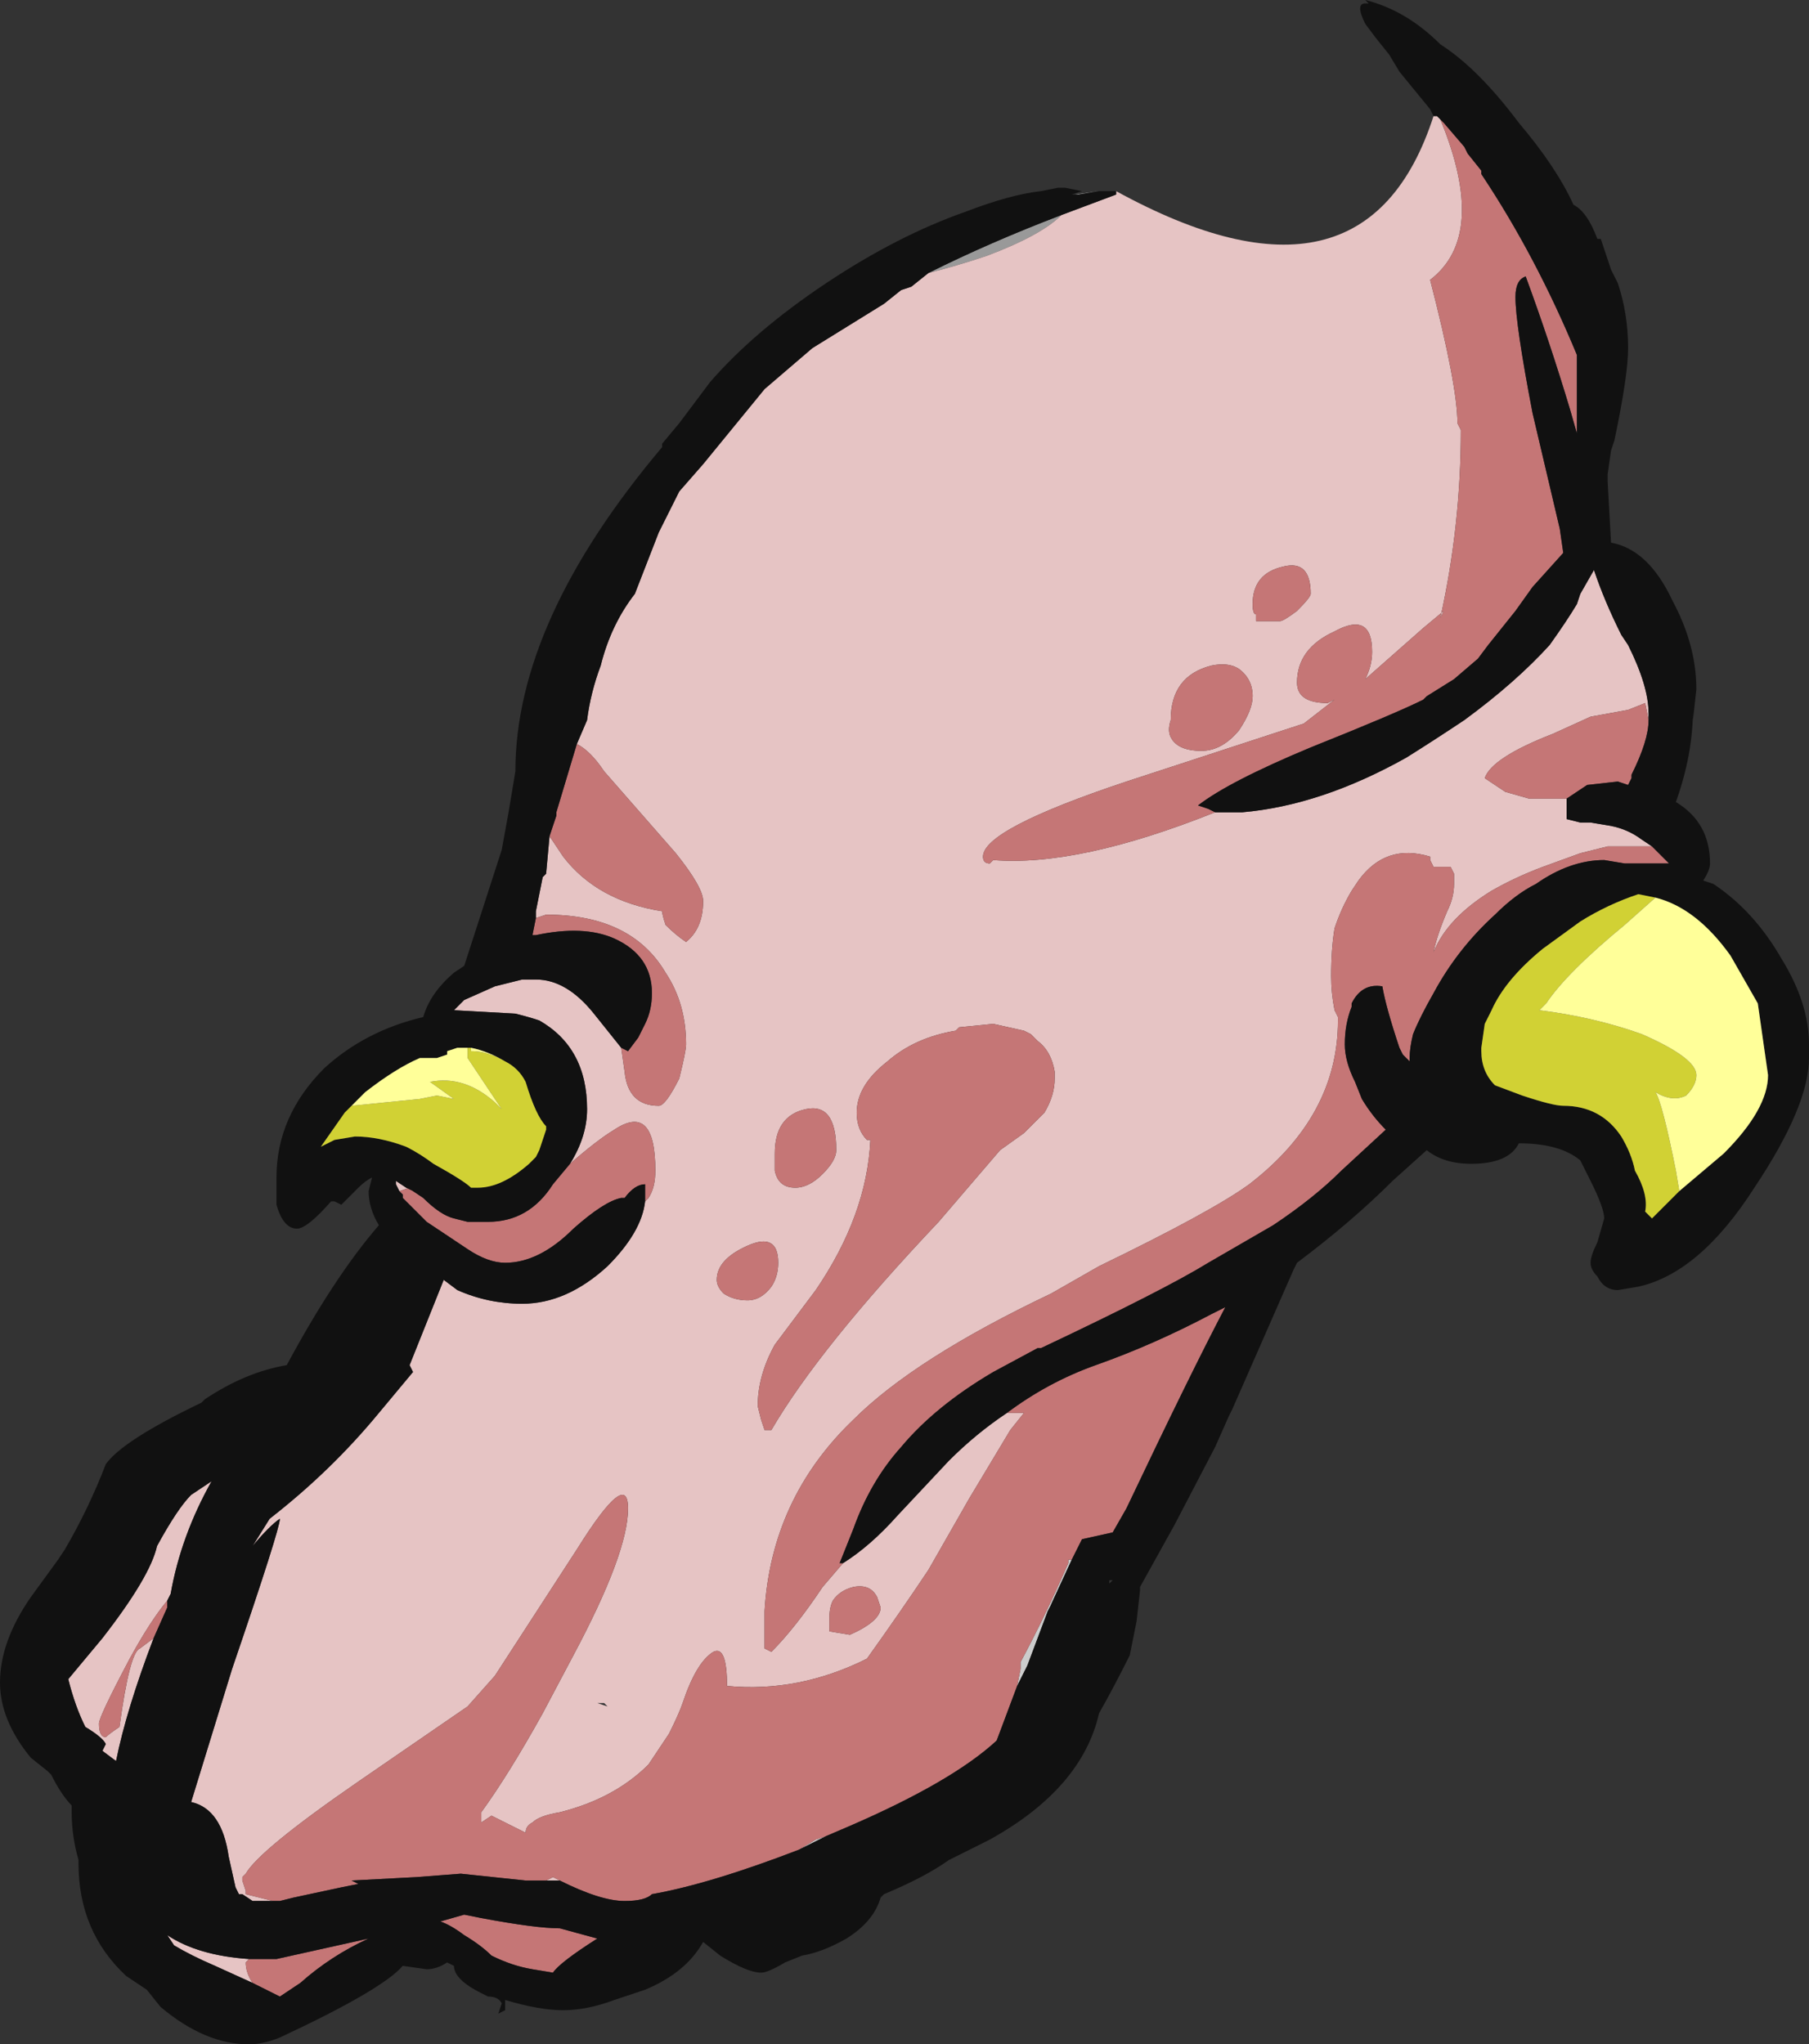 <?xml version="1.0" encoding="UTF-8" standalone="no"?>
<svg xmlns:ffdec="https://www.free-decompiler.com/flash" xmlns:xlink="http://www.w3.org/1999/xlink" ffdec:objectType="frame" height="209.65px" width="185.5px" xmlns="http://www.w3.org/2000/svg">
  <rect width="100%" height="100%" fill="#333333" stroke="none"/>
  <g transform="matrix(1.0, 0.0, 0.0, 1.0, 90.3, 109.2)">
    <use ffdec:characterId="255" height="29.95" transform="matrix(7.0, 0.0, 0.0, 7.0, -90.3, -109.2)" width="26.5" xlink:href="#shape0"/>
  </g>
  <defs>
    <g id="shape0" transform="matrix(1.0, 0.0, 0.0, 1.0, 12.9, 15.6)">
      <path d="M2.85 -12.75 L3.2 -12.8 2.9 -12.75 2.85 -12.75 M2.8 7.25 L2.5 7.9 2.5 7.95 2.45 8.0 2.15 8.8 2.0 9.1 2.05 8.85 2.05 8.75 Q2.4 8.1 2.75 7.3 L2.75 7.25 2.8 7.25 M-0.8 11.3 L-1.2 11.5 -0.95 11.35 -0.8 11.3" fill="#cccccc" fill-rule="evenodd" stroke="none"/>
      <path d="M0.7 -11.6 Q1.6 -12.05 2.65 -12.45 2.35 -12.15 1.55 -11.85 1.1 -11.7 0.7 -11.6" fill="#999999" fill-rule="evenodd" stroke="none"/>
      <path d="M3.45 -12.8 Q7.1 -10.8 8.1 -13.9 L8.15 -13.9 8.2 -13.85 Q8.9 -12.15 8.05 -11.5 8.45 -9.95 8.45 -9.4 L8.5 -9.3 Q8.5 -7.9 8.2 -6.55 L8.25 -6.65 7.95 -6.4 7.1 -5.65 Q7.2 -5.85 7.2 -6.05 7.2 -6.65 6.65 -6.35 6.1 -6.1 6.1 -5.6 6.1 -5.3 6.55 -5.3 L6.65 -5.35 6.2 -5.0 3.6 -4.15 Q1.5 -3.45 1.5 -3.05 1.5 -2.95 1.6 -2.95 L1.65 -3.0 Q2.9 -2.9 4.9 -3.7 L5.3 -3.7 Q6.45 -3.8 7.7 -4.5 8.1 -4.75 8.55 -5.05 9.3 -5.6 9.8 -6.15 10.05 -6.5 10.2 -6.75 L10.25 -6.9 10.45 -7.25 Q10.6 -6.8 10.85 -6.3 L10.95 -6.15 Q11.25 -5.55 11.25 -5.15 L11.25 -5.05 11.2 -5.3 10.95 -5.2 10.4 -5.1 9.85 -4.85 Q8.95 -4.5 8.85 -4.2 L9.15 -4.0 9.5 -3.9 10.05 -3.9 Q10.05 -3.85 10.05 -3.8 L10.05 -3.6 10.25 -3.55 10.4 -3.55 10.7 -3.5 Q10.95 -3.45 11.15 -3.3 L11.3 -3.2 10.65 -3.2 10.25 -3.1 9.7 -2.9 Q9.3 -2.75 8.95 -2.55 8.3 -2.15 8.1 -1.65 8.15 -1.9 8.3 -2.25 8.4 -2.45 8.4 -2.65 L8.4 -2.8 8.35 -2.9 8.1 -2.9 8.05 -3.0 8.05 -3.05 Q7.4 -3.25 7.0 -2.7 L6.9 -2.55 Q6.75 -2.3 6.65 -2.0 6.6 -1.7 6.6 -1.3 6.6 -1.05 6.65 -0.8 L6.7 -0.7 6.7 -0.65 Q6.7 0.75 5.4 1.75 4.85 2.15 3.2 2.95 L2.5 3.35 Q0.5 4.3 -0.4 5.2 -1.6 6.35 -1.7 8.0 L-1.7 8.55 -1.6 8.6 Q-1.25 8.25 -0.85 7.65 L-0.55 7.3 Q-0.15 7.05 0.25 6.6 L1.0 5.8 Q1.4 5.4 1.85 5.1 L2.1 5.1 1.9 5.35 1.3 6.35 0.7 7.4 Q0.3 8.0 -0.2 8.7 -1.2 9.2 -2.25 9.1 -2.25 8.5 -2.45 8.6 -2.7 8.75 -2.9 9.35 -2.95 9.5 -3.1 9.8 -3.3 10.1 -3.4 10.25 -3.9 10.75 -4.7 10.95 -5.0 11.0 -5.1 11.1 -5.2 11.15 -5.2 11.25 L-5.7 11.0 -5.85 11.1 -5.85 10.95 Q-5.45 10.4 -4.95 9.5 L-4.5 8.65 Q-3.7 7.15 -3.7 6.5 -3.7 5.9 -4.45 7.1 L-5.65 8.95 -6.05 9.4 -7.65 10.5 Q-9.1 11.5 -9.3 11.85 L-9.35 11.9 -9.35 11.95 -9.3 12.1 -9.3 12.15 -8.9 12.25 -9.2 12.25 -9.35 12.15 -9.4 12.15 -9.45 12.05 -9.55 11.6 Q-9.65 10.9 -10.1 10.8 L-9.5 8.85 Q-8.8 6.8 -8.8 6.65 -8.95 6.75 -9.2 7.05 L-8.95 6.65 Q-8.05 5.95 -7.35 5.1 -7.1 4.8 -6.85 4.5 L-6.9 4.4 -6.4 3.15 -6.2 3.3 Q-5.75 3.5 -5.25 3.5 -4.6 3.5 -4.0 2.95 -3.5 2.45 -3.45 2.0 L-3.4 1.95 Q-3.3 1.8 -3.3 1.55 -3.3 0.55 -3.9 0.95 -4.15 1.1 -4.55 1.45 -4.3 1.05 -4.3 0.65 -4.3 -0.25 -5.0 -0.65 -5.15 -0.7 -5.35 -0.75 L-6.25 -0.8 -6.1 -0.95 -5.65 -1.15 -5.25 -1.25 -5.05 -1.25 Q-4.6 -1.25 -4.2 -0.75 L-3.8 -0.25 -3.75 0.1 Q-3.7 0.6 -3.25 0.6 -3.15 0.6 -2.95 0.2 -2.85 -0.2 -2.85 -0.3 -2.85 -0.9 -3.15 -1.35 -3.65 -2.2 -4.9 -2.2 L-5.05 -2.15 -5.05 -2.25 -4.95 -2.75 -4.9 -2.8 -4.85 -3.35 -4.65 -3.05 Q-4.15 -2.4 -3.2 -2.25 -3.2 -2.2 -3.15 -2.05 -3.0 -1.9 -2.85 -1.8 -2.6 -2.0 -2.6 -2.4 -2.6 -2.6 -3.0 -3.1 L-4.05 -4.3 Q-4.25 -4.6 -4.45 -4.7 L-4.3 -5.05 Q-4.25 -5.45 -4.1 -5.85 -3.95 -6.45 -3.6 -6.9 L-3.25 -7.8 -2.95 -8.4 -2.6 -8.8 -1.7 -9.9 -1.0 -10.5 0.05 -11.15 0.3 -11.35 0.45 -11.4 0.7 -11.6 Q1.1 -11.7 1.55 -11.85 2.35 -12.15 2.65 -12.45 L3.45 -12.75 3.45 -12.8 M-4.7 11.95 L-4.9 11.95 -4.8 11.9 -4.7 11.95 M-7.05 1.85 L-7.1 1.75 -7.1 1.7 -6.95 1.8 -6.85 1.85 -6.9 1.8 -7.05 1.85 M1.15 -0.55 L1.1 -0.5 Q0.5 -0.4 0.1 -0.05 -0.35 0.3 -0.35 0.7 -0.35 0.95 -0.2 1.1 L-0.15 1.1 Q-0.2 2.2 -0.95 3.3 L-1.55 4.1 Q-1.8 4.55 -1.8 5.0 L-1.75 5.2 -1.7 5.35 -1.6 5.35 Q-0.9 4.15 0.85 2.3 L1.75 1.25 2.1 1.0 2.4 0.7 Q2.55 0.45 2.55 0.2 L2.55 0.1 Q2.5 -0.2 2.3 -0.35 L2.2 -0.45 2.1 -0.5 1.65 -0.6 1.15 -0.55 M5.25 -5.8 Q5.1 -5.9 4.85 -5.85 4.25 -5.7 4.25 -5.05 4.2 -4.9 4.25 -4.8 4.35 -4.6 4.7 -4.6 5.0 -4.6 5.25 -4.9 5.45 -5.2 5.45 -5.4 5.45 -5.65 5.25 -5.8 M5.5 -6.6 L5.5 -6.5 5.85 -6.5 Q5.9 -6.5 6.1 -6.65 6.3 -6.85 6.3 -6.9 6.3 -7.4 5.9 -7.3 5.45 -7.2 5.45 -6.75 5.45 -6.6 5.5 -6.6 M-2.3 3.35 Q-2.15 3.45 -1.95 3.45 -1.75 3.45 -1.6 3.25 -1.5 3.1 -1.5 2.9 -1.5 2.45 -1.95 2.65 -2.4 2.85 -2.4 3.15 -2.4 3.25 -2.3 3.35 M-0.65 1.25 Q-0.65 0.55 -1.1 0.65 -1.55 0.75 -1.55 1.3 L-1.55 1.55 Q-1.5 1.8 -1.25 1.8 -1.05 1.8 -0.85 1.6 -0.65 1.4 -0.65 1.25 M-10.65 8.4 Q-11.05 9.45 -11.2 10.2 L-11.4 10.05 -11.35 9.95 Q-11.4 9.85 -11.65 9.7 -11.8 9.4 -11.9 9.0 L-11.4 8.4 Q-10.7 7.5 -10.6 7.05 -10.3 6.5 -10.1 6.3 L-9.8 6.1 Q-10.25 6.9 -10.4 7.75 L-10.45 7.85 Q-10.7 8.15 -11.0 8.7 -11.45 9.55 -11.45 9.65 -11.45 9.85 -11.35 9.85 -11.3 9.8 -11.15 9.7 -11.0 8.6 -10.85 8.55 L-10.65 8.4 M-9.2 13.45 L-9.75 13.2 Q-10.1 13.05 -10.35 12.9 L-10.45 12.75 Q-10.0 13.05 -9.25 13.1 L-9.3 13.15 Q-9.3 13.3 -9.2 13.45 M-0.4 7.65 Q-0.6 7.7 -0.7 7.85 -0.75 7.95 -0.75 8.1 L-0.75 8.3 -0.45 8.35 Q0.0 8.15 0.0 7.95 L-0.05 7.8 Q-0.15 7.6 -0.4 7.65 M-4.0 9.4 L-4.05 9.35 -4.15 9.35 -4.0 9.4" fill="#e6c4c4" fill-rule="evenodd" stroke="none"/>
      <path d="M8.2 -13.85 L8.25 -13.8 8.55 -13.45 8.6 -13.35 8.8 -13.1 8.8 -13.05 Q9.6 -11.85 10.2 -10.4 L10.2 -9.25 10.1 -9.6 Q9.8 -10.6 9.45 -11.55 9.3 -11.5 9.3 -11.25 9.3 -10.85 9.55 -9.55 L9.95 -7.85 10.0 -7.5 9.55 -7.0 9.3 -6.65 8.9 -6.15 8.75 -5.95 8.4 -5.65 8.0 -5.4 7.95 -5.35 Q7.55 -5.15 6.3 -4.65 5.1 -4.15 4.65 -3.8 L4.8 -3.75 4.9 -3.7 Q2.9 -2.9 1.65 -3.0 L1.6 -2.95 Q1.5 -2.95 1.5 -3.05 1.5 -3.45 3.6 -4.15 L6.2 -5.0 6.65 -5.35 6.55 -5.3 Q6.1 -5.3 6.1 -5.6 6.1 -6.1 6.65 -6.35 7.2 -6.65 7.2 -6.05 7.2 -5.85 7.1 -5.65 L7.95 -6.4 8.25 -6.65 8.2 -6.55 Q8.5 -7.9 8.5 -9.3 L8.45 -9.4 Q8.45 -9.95 8.05 -11.5 8.9 -12.15 8.2 -13.85 M11.25 -5.05 Q11.25 -4.75 11.0 -4.25 L11.0 -4.2 10.95 -4.1 10.8 -4.15 10.35 -4.1 10.05 -3.9 9.5 -3.9 9.15 -4.0 8.85 -4.2 Q8.95 -4.5 9.85 -4.85 L10.4 -5.1 10.95 -5.2 11.2 -5.3 11.25 -5.05 M11.3 -3.2 L11.55 -2.95 10.9 -2.95 10.6 -3.0 Q10.1 -3.0 9.6 -2.65 9.3 -2.5 9.0 -2.2 8.45 -1.7 8.1 -1.05 7.9 -0.7 7.8 -0.45 7.75 -0.25 7.75 -0.1 L7.75 -0.05 7.65 -0.15 7.6 -0.25 Q7.4 -0.85 7.35 -1.15 7.05 -1.2 6.9 -0.9 L6.9 -0.85 Q6.8 -0.6 6.8 -0.3 6.8 -0.05 6.95 0.25 L7.05 0.5 Q7.2 0.75 7.4 0.95 L6.75 1.55 Q6.35 1.95 5.75 2.35 L4.8 2.9 Q4.15 3.3 2.35 4.15 L2.3 4.15 1.65 4.5 Q0.8 5.0 0.3 5.6 -0.15 6.1 -0.4 6.8 L-0.6 7.3 -0.55 7.3 -0.85 7.65 Q-1.25 8.25 -1.6 8.6 L-1.7 8.55 -1.7 8.0 Q-1.6 6.35 -0.4 5.2 0.5 4.3 2.5 3.35 L3.2 2.95 Q4.85 2.15 5.4 1.75 6.7 0.75 6.7 -0.65 L6.7 -0.7 6.65 -0.8 Q6.6 -1.05 6.6 -1.3 6.6 -1.7 6.65 -2.0 6.75 -2.3 6.9 -2.55 L7.0 -2.7 Q7.4 -3.25 8.05 -3.05 L8.05 -3.0 8.1 -2.9 8.35 -2.9 8.4 -2.8 8.4 -2.65 Q8.4 -2.45 8.3 -2.25 8.15 -1.9 8.1 -1.65 8.3 -2.15 8.95 -2.55 9.3 -2.75 9.7 -2.9 L10.25 -3.1 10.65 -3.2 11.3 -3.2 M1.85 5.1 Q2.45 4.65 3.15 4.4 4.0 4.1 4.85 3.65 L5.05 3.55 Q4.55 4.5 3.6 6.5 L3.4 6.85 2.95 6.95 2.8 7.25 2.75 7.25 2.75 7.3 Q2.4 8.1 2.05 8.75 L2.05 8.85 2.0 9.1 1.7 9.9 Q1.05 10.5 -0.45 11.15 L-0.8 11.3 -0.95 11.35 -1.2 11.5 Q-2.5 12.0 -3.35 12.15 -3.45 12.25 -3.75 12.25 -4.1 12.25 -4.7 11.95 L-4.8 11.9 -4.9 11.95 -5.2 11.95 -6.15 11.85 -6.8 11.9 -7.75 11.95 -7.65 12.0 -7.9 12.05 -8.6 12.2 -8.8 12.25 -8.9 12.25 -9.3 12.15 -9.3 12.1 -9.35 11.95 -9.35 11.9 -9.3 11.85 Q-9.1 11.5 -7.65 10.5 L-6.05 9.4 -5.65 8.95 -4.45 7.1 Q-3.7 5.9 -3.7 6.5 -3.7 7.15 -4.5 8.65 L-4.95 9.5 Q-5.45 10.4 -5.85 10.95 L-5.85 11.1 -5.7 11.0 -5.2 11.25 Q-5.2 11.15 -5.1 11.1 -5.0 11.0 -4.7 10.95 -3.9 10.75 -3.4 10.25 -3.3 10.1 -3.1 9.8 -2.95 9.5 -2.9 9.35 -2.7 8.75 -2.45 8.6 -2.25 8.5 -2.25 9.1 -1.2 9.2 -0.2 8.7 0.3 8.0 0.7 7.4 L1.3 6.35 1.9 5.35 2.1 5.1 1.85 5.1 M-3.45 2.0 L-3.45 1.75 Q-3.6 1.75 -3.75 1.95 L-3.8 1.95 Q-4.05 2.0 -4.5 2.4 -5.0 2.9 -5.5 2.9 -5.75 2.9 -6.05 2.7 L-6.65 2.3 -7.0 1.95 -7.0 1.9 -7.05 1.85 -6.9 1.8 -6.85 1.85 -6.7 1.95 Q-6.45 2.2 -6.25 2.25 L-6.05 2.3 -5.75 2.3 Q-5.15 2.3 -4.8 1.75 L-4.55 1.45 Q-4.15 1.1 -3.9 0.95 -3.3 0.55 -3.3 1.55 -3.3 1.8 -3.4 1.95 L-3.45 2.0 M-3.8 -0.25 L-3.7 -0.2 -3.55 -0.4 -3.45 -0.6 Q-3.35 -0.8 -3.35 -1.05 -3.35 -1.6 -3.9 -1.85 -4.35 -2.05 -5.05 -1.9 L-5.1 -1.9 -5.05 -2.15 -4.9 -2.2 Q-3.65 -2.2 -3.15 -1.35 -2.85 -0.9 -2.85 -0.3 -2.85 -0.2 -2.95 0.2 -3.15 0.6 -3.25 0.6 -3.7 0.6 -3.75 0.1 L-3.8 -0.25 M-4.85 -3.35 L-4.75 -3.65 -4.75 -3.7 -4.45 -4.7 Q-4.25 -4.6 -4.05 -4.3 L-3.0 -3.1 Q-2.6 -2.6 -2.6 -2.4 -2.6 -2.0 -2.85 -1.8 -3.0 -1.9 -3.15 -2.05 -3.2 -2.2 -3.2 -2.25 -4.15 -2.4 -4.65 -3.05 L-4.85 -3.35 M5.5 -6.6 Q5.45 -6.6 5.45 -6.75 5.45 -7.2 5.9 -7.3 6.3 -7.4 6.3 -6.9 6.3 -6.85 6.1 -6.65 5.9 -6.5 5.85 -6.5 L5.5 -6.5 5.5 -6.6 M5.25 -5.8 Q5.45 -5.65 5.45 -5.4 5.45 -5.2 5.25 -4.9 5.0 -4.6 4.7 -4.6 4.35 -4.6 4.25 -4.8 4.2 -4.9 4.25 -5.05 4.25 -5.7 4.85 -5.85 5.1 -5.9 5.25 -5.8 M1.15 -0.55 L1.65 -0.6 2.1 -0.5 2.2 -0.45 2.3 -0.35 Q2.5 -0.2 2.55 0.1 L2.55 0.2 Q2.55 0.45 2.4 0.7 L2.1 1.0 1.75 1.25 0.85 2.3 Q-0.9 4.15 -1.6 5.35 L-1.7 5.35 -1.75 5.2 -1.8 5.0 Q-1.8 4.55 -1.55 4.1 L-0.95 3.3 Q-0.2 2.2 -0.15 1.1 L-0.2 1.1 Q-0.35 0.95 -0.35 0.7 -0.35 0.3 0.1 -0.05 0.5 -0.4 1.1 -0.5 L1.15 -0.55 M-0.65 1.25 Q-0.65 1.4 -0.85 1.6 -1.05 1.8 -1.25 1.8 -1.5 1.8 -1.55 1.55 L-1.55 1.3 Q-1.55 0.75 -1.1 0.65 -0.65 0.55 -0.65 1.25 M-2.3 3.35 Q-2.4 3.25 -2.4 3.15 -2.4 2.85 -1.95 2.65 -1.5 2.45 -1.5 2.9 -1.5 3.1 -1.6 3.25 -1.75 3.45 -1.95 3.45 -2.15 3.45 -2.3 3.35 M-10.65 8.4 L-10.85 8.55 Q-11.0 8.6 -11.15 9.7 -11.3 9.8 -11.35 9.85 -11.45 9.85 -11.45 9.65 -11.45 9.55 -11.0 8.7 -10.7 8.15 -10.45 7.85 L-10.45 7.95 -10.65 8.4 M-9.2 13.45 Q-9.3 13.3 -9.3 13.15 L-9.25 13.1 -8.85 13.1 -7.5 12.8 Q-8.05 13.05 -8.5 13.45 L-8.8 13.65 -9.2 13.45 M-6.45 12.55 L-6.1 12.45 -5.85 12.5 Q-5.05 12.65 -4.7 12.65 L-4.15 12.8 Q-4.7 13.15 -4.8 13.3 L-5.1 13.25 Q-5.4 13.2 -5.7 13.05 -5.85 12.9 -6.1 12.75 -6.3 12.6 -6.45 12.55 M-0.4 7.65 Q-0.15 7.6 -0.05 7.8 L0.0 7.95 Q0.0 8.15 -0.45 8.35 L-0.75 8.3 -0.75 8.1 Q-0.75 7.95 -0.7 7.85 -0.6 7.7 -0.4 7.65" fill="#c57676" fill-rule="evenodd" stroke="none"/>
      <path d="M8.1 -13.9 L8.05 -14.0 7.6 -14.55 7.45 -14.8 7.25 -15.05 7.1 -15.25 Q6.95 -15.55 7.1 -15.55 L7.15 -15.55 7.1 -15.6 Q7.7 -15.45 8.2 -14.95 8.75 -14.6 9.35 -13.8 9.9 -13.15 10.15 -12.6 10.35 -12.5 10.5 -12.1 L10.55 -12.1 10.7 -11.65 10.8 -11.45 Q10.95 -11.0 10.95 -10.5 10.95 -10.1 10.75 -9.15 L10.7 -9.0 10.65 -8.65 10.65 -8.55 10.7 -7.65 Q11.25 -7.55 11.6 -6.8 11.95 -6.15 11.95 -5.5 L11.9 -5.05 11.9 -5.2 Q11.9 -4.55 11.65 -3.85 12.15 -3.55 12.15 -2.95 12.15 -2.85 12.05 -2.7 L12.2 -2.65 Q12.8 -2.25 13.2 -1.55 13.6 -0.9 13.6 -0.3 L13.6 -0.1 Q13.6 0.6 12.8 1.8 12.0 3.05 11.1 3.25 L10.8 3.3 Q10.6 3.3 10.5 3.1 10.4 3.0 10.4 2.9 10.4 2.8 10.5 2.6 L10.6 2.25 Q10.6 2.1 10.4 1.7 L10.25 1.4 Q9.95 1.15 9.35 1.15 9.2 1.45 8.65 1.45 8.25 1.45 8.0 1.25 L7.5 1.7 Q6.9 2.3 6.1 2.9 L6.05 3.0 5.15 5.05 5.1 5.15 4.9 5.6 4.3 6.75 3.8 7.65 3.8 7.7 3.75 8.15 3.65 8.65 Q3.4 9.15 3.2 9.5 2.95 10.6 1.6 11.35 L1.0 11.65 Q0.65 11.9 0.05 12.15 L0.0 12.2 Q-0.1 12.55 -0.5 12.8 -0.85 13.0 -1.15 13.05 L-1.4 13.15 Q-1.65 13.3 -1.75 13.3 -1.95 13.3 -2.35 13.05 L-2.6 12.85 Q-2.85 13.3 -3.45 13.55 L-3.9 13.7 Q-4.3 13.85 -4.65 13.85 -5.0 13.85 -5.5 13.7 L-5.5 13.85 -5.6 13.9 -5.55 13.75 Q-5.6 13.65 -5.75 13.65 L-5.85 13.6 Q-6.25 13.4 -6.25 13.2 L-6.35 13.15 Q-6.5 13.25 -6.65 13.25 L-7.0 13.2 Q-7.3 13.55 -8.8 14.25 -9.05 14.35 -9.25 14.35 -9.9 14.35 -10.55 13.8 L-10.75 13.55 -11.05 13.35 Q-11.75 12.7 -11.75 11.7 L-11.75 11.65 Q-11.85 11.3 -11.85 10.95 L-11.85 10.85 Q-12.0 10.7 -12.15 10.4 L-12.2 10.35 -12.45 10.15 Q-12.9 9.6 -12.9 9.05 -12.9 8.45 -12.45 7.8 L-12.05 7.25 -11.95 7.1 Q-11.6 6.5 -11.35 5.85 -11.1 5.5 -9.95 4.95 L-9.9 4.9 Q-9.3 4.5 -8.7 4.4 -8.0 3.1 -7.35 2.35 -7.5 2.1 -7.5 1.85 L-7.45 1.65 Q-7.55 1.7 -7.65 1.8 L-7.9 2.05 -8.0 2.0 -8.05 2.0 Q-8.4 2.4 -8.55 2.4 -8.75 2.4 -8.85 2.05 L-8.85 1.65 Q-8.85 0.75 -8.15 0.05 -7.55 -0.5 -6.7 -0.7 -6.6 -1.05 -6.25 -1.35 L-6.1 -1.45 -5.55 -3.15 -5.45 -3.7 -5.35 -4.3 Q-5.35 -6.5 -3.2 -9.05 L-3.2 -9.1 -2.95 -9.4 -2.5 -10.0 Q-1.85 -10.75 -0.8 -11.45 0.25 -12.15 1.25 -12.5 1.9 -12.75 2.35 -12.8 L2.6 -12.85 2.7 -12.85 2.95 -12.8 2.8 -12.75 2.85 -12.75 2.9 -12.75 3.2 -12.8 3.45 -12.8 3.45 -12.75 2.65 -12.45 Q1.6 -12.05 0.7 -11.6 L0.45 -11.4 0.3 -11.35 0.05 -11.15 -1.0 -10.5 -1.7 -9.9 -2.6 -8.8 -2.95 -8.4 -3.25 -7.8 -3.6 -6.9 Q-3.95 -6.45 -4.1 -5.85 -4.25 -5.45 -4.3 -5.05 L-4.45 -4.7 -4.75 -3.7 -4.75 -3.65 -4.85 -3.35 -4.9 -2.8 -4.95 -2.75 -5.05 -2.25 -5.05 -2.15 -5.1 -1.9 -5.05 -1.9 Q-4.35 -2.05 -3.9 -1.85 -3.35 -1.6 -3.35 -1.05 -3.35 -0.8 -3.45 -0.6 L-3.55 -0.4 -3.7 -0.2 -3.8 -0.25 -4.2 -0.75 Q-4.6 -1.25 -5.05 -1.25 L-5.25 -1.25 -5.65 -1.15 -6.1 -0.95 -6.25 -0.8 -5.35 -0.75 Q-5.15 -0.7 -5.0 -0.65 -4.3 -0.25 -4.3 0.65 -4.3 1.05 -4.55 1.45 L-4.8 1.75 Q-5.15 2.3 -5.75 2.3 L-6.05 2.3 -6.25 2.25 Q-6.45 2.2 -6.7 1.95 L-6.85 1.85 -6.95 1.8 -7.1 1.7 -7.1 1.75 -7.05 1.85 -7.0 1.9 -7.0 1.95 -6.65 2.3 -6.05 2.7 Q-5.75 2.9 -5.5 2.9 -5.0 2.9 -4.5 2.4 -4.05 2.0 -3.8 1.95 L-3.75 1.95 Q-3.6 1.75 -3.45 1.75 L-3.45 2.0 Q-3.5 2.45 -4.0 2.95 -4.6 3.5 -5.25 3.5 -5.75 3.5 -6.2 3.3 L-6.4 3.15 -6.9 4.4 -6.85 4.5 Q-7.1 4.8 -7.35 5.1 -8.05 5.95 -8.95 6.65 L-9.2 7.05 Q-8.95 6.75 -8.8 6.65 -8.8 6.8 -9.5 8.85 L-10.1 10.8 Q-9.65 10.9 -9.55 11.6 L-9.45 12.05 -9.4 12.15 -9.35 12.15 -9.2 12.25 -8.9 12.25 -8.8 12.25 -8.6 12.2 -7.9 12.05 -7.65 12.0 -7.75 11.95 -6.8 11.9 -6.15 11.85 -5.2 11.95 -4.9 11.95 -4.7 11.95 Q-4.1 12.25 -3.75 12.25 -3.45 12.25 -3.35 12.15 -2.5 12.0 -1.2 11.5 L-0.8 11.3 -0.45 11.15 Q1.05 10.5 1.7 9.9 L2.0 9.1 2.15 8.8 2.45 8.0 2.5 7.9 2.8 7.25 2.95 6.95 3.4 6.85 3.6 6.5 Q4.55 4.5 5.05 3.55 L4.85 3.65 Q4.0 4.1 3.15 4.4 2.45 4.65 1.85 5.1 1.4 5.4 1.0 5.8 L0.25 6.6 Q-0.15 7.05 -0.55 7.3 L-0.6 7.3 -0.4 6.8 Q-0.15 6.1 0.3 5.6 0.8 5.0 1.65 4.5 L2.3 4.15 2.35 4.15 Q4.15 3.3 4.8 2.9 L5.75 2.35 Q6.35 1.95 6.75 1.55 L7.4 0.95 Q7.2 0.75 7.05 0.5 L6.95 0.25 Q6.8 -0.05 6.8 -0.3 6.8 -0.6 6.9 -0.85 L6.9 -0.9 Q7.05 -1.2 7.35 -1.15 7.4 -0.85 7.6 -0.25 L7.65 -0.15 7.75 -0.05 7.75 -0.1 Q7.75 -0.25 7.8 -0.45 7.9 -0.7 8.1 -1.05 8.45 -1.7 9.0 -2.2 9.3 -2.5 9.6 -2.65 10.1 -3.0 10.6 -3.0 L10.9 -2.95 11.55 -2.95 11.3 -3.2 11.15 -3.3 Q10.95 -3.45 10.7 -3.5 L10.4 -3.55 10.25 -3.55 10.05 -3.6 10.05 -3.8 Q10.05 -3.85 10.05 -3.9 L10.35 -4.1 10.8 -4.15 10.95 -4.1 11.0 -4.2 11.0 -4.25 Q11.25 -4.75 11.25 -5.05 L11.25 -5.15 Q11.25 -5.55 10.95 -6.15 L10.85 -6.3 Q10.6 -6.8 10.45 -7.25 L10.25 -6.9 10.2 -6.75 Q10.05 -6.5 9.8 -6.15 9.3 -5.6 8.55 -5.05 8.1 -4.75 7.7 -4.5 6.45 -3.8 5.3 -3.7 L4.9 -3.7 4.8 -3.75 4.65 -3.8 Q5.1 -4.15 6.3 -4.65 7.55 -5.15 7.95 -5.35 L8.0 -5.4 8.4 -5.65 8.75 -5.95 8.9 -6.15 9.3 -6.65 9.55 -7.0 10.0 -7.5 9.95 -7.85 9.55 -9.55 Q9.3 -10.85 9.3 -11.25 9.3 -11.5 9.45 -11.55 9.8 -10.6 10.1 -9.6 L10.2 -9.25 10.2 -10.4 Q9.6 -11.85 8.8 -13.05 L8.8 -13.1 8.6 -13.35 8.55 -13.45 8.25 -13.8 8.2 -13.85 8.15 -13.9 8.1 -13.9 M11.35 -2.45 L11.1 -2.5 Q10.65 -2.35 10.25 -2.1 L9.7 -1.7 Q9.15 -1.25 8.95 -0.8 L8.85 -0.6 8.8 -0.25 8.8 -0.2 Q8.8 0.1 9.0 0.3 L9.4 0.45 Q9.85 0.6 10.0 0.6 10.55 0.6 10.85 1.05 11.0 1.3 11.05 1.55 11.25 1.9 11.2 2.15 L11.3 2.25 11.7 1.85 12.35 1.3 Q13.0 0.65 13.0 0.15 L12.85 -0.9 12.45 -1.6 Q11.95 -2.3 11.35 -2.45 M3.35 7.6 L3.4 7.55 3.35 7.55 3.35 7.6 M-6.05 -0.25 L-6.2 -0.25 -6.35 -0.2 -6.35 -0.15 -6.5 -0.1 -6.75 -0.1 Q-7.1 0.05 -7.55 0.4 L-7.75 0.6 -7.85 0.7 -8.2 1.2 -8.0 1.1 -7.7 1.05 Q-7.35 1.05 -6.95 1.2 -6.75 1.3 -6.55 1.45 -6.1 1.7 -6.0 1.8 L-5.9 1.8 Q-5.55 1.8 -5.15 1.45 L-5.05 1.35 -5.0 1.25 -4.9 0.95 -4.9 0.9 Q-5.05 0.75 -5.2 0.25 -5.3 0.05 -5.5 -0.05 -5.75 -0.2 -6.0 -0.25 L-6.05 -0.25 M-10.45 7.85 L-10.4 7.75 Q-10.25 6.9 -9.8 6.1 L-10.1 6.3 Q-10.3 6.5 -10.6 7.05 -10.7 7.5 -11.4 8.4 L-11.9 9.0 Q-11.8 9.4 -11.65 9.7 -11.4 9.85 -11.35 9.95 L-11.4 10.05 -11.2 10.2 Q-11.05 9.45 -10.65 8.4 L-10.45 7.95 -10.45 7.85 M-9.25 13.1 Q-10.0 13.05 -10.45 12.75 L-10.35 12.9 Q-10.1 13.05 -9.75 13.2 L-9.2 13.45 -8.8 13.65 -8.5 13.45 Q-8.05 13.05 -7.5 12.8 L-8.85 13.1 -9.25 13.1 M-6.45 12.55 Q-6.3 12.6 -6.1 12.75 -5.85 12.9 -5.7 13.05 -5.4 13.2 -5.1 13.25 L-4.8 13.3 Q-4.7 13.15 -4.15 12.8 L-4.7 12.65 Q-5.05 12.65 -5.85 12.5 L-6.1 12.45 -6.45 12.55" fill="#111111" fill-rule="evenodd" stroke="none"/>
      <path d="M11.7 1.85 L11.3 2.25 11.2 2.15 Q11.25 1.9 11.05 1.55 11.0 1.3 10.85 1.05 10.55 0.6 10.0 0.6 9.85 0.6 9.4 0.45 L9.0 0.3 Q8.8 0.1 8.8 -0.2 L8.8 -0.25 8.85 -0.6 8.95 -0.8 Q9.15 -1.25 9.7 -1.7 L10.25 -2.1 Q10.65 -2.35 11.1 -2.5 L11.35 -2.45 10.9 -2.05 Q10.05 -1.35 9.75 -0.9 L9.65 -0.8 Q10.45 -0.7 11.15 -0.45 11.95 -0.1 11.95 0.15 11.95 0.3 11.8 0.45 11.6 0.55 11.35 0.4 11.45 0.55 11.65 1.55 L11.7 1.85 M-7.75 0.6 L-6.75 0.5 -6.5 0.45 -6.25 0.5 -6.6 0.25 Q-6.1 0.15 -5.65 0.55 L-5.55 0.65 -6.05 -0.1 -6.05 -0.25 -6.0 -0.25 -6.0 -0.2 Q-5.75 -0.2 -5.5 -0.05 -5.3 0.05 -5.2 0.25 -5.05 0.75 -4.9 0.9 L-4.9 0.95 -5.0 1.25 -5.05 1.35 -5.15 1.45 Q-5.55 1.8 -5.9 1.8 L-6.0 1.8 Q-6.1 1.7 -6.55 1.45 -6.75 1.3 -6.95 1.2 -7.35 1.05 -7.7 1.05 L-8.0 1.1 -8.2 1.2 -7.85 0.7 -7.75 0.6" fill="#d1d134" fill-rule="evenodd" stroke="none"/>
      <path d="M11.7 1.85 L11.65 1.55 Q11.45 0.55 11.35 0.4 11.6 0.55 11.8 0.45 11.95 0.3 11.95 0.15 11.95 -0.1 11.15 -0.45 10.45 -0.7 9.65 -0.8 L9.75 -0.9 Q10.05 -1.35 10.9 -2.05 L11.35 -2.45 Q11.95 -2.3 12.45 -1.6 L12.85 -0.9 13.0 0.15 Q13.0 0.65 12.35 1.3 L11.7 1.85 M-7.75 0.6 L-7.55 0.4 Q-7.1 0.05 -6.75 -0.1 L-6.5 -0.1 -6.35 -0.15 -6.35 -0.2 -6.2 -0.25 -6.05 -0.25 -6.05 -0.1 -5.55 0.65 -5.65 0.55 Q-6.1 0.15 -6.6 0.25 L-6.25 0.5 -6.5 0.45 -6.75 0.5 -7.75 0.6 M-6.0 -0.25 Q-5.75 -0.2 -5.5 -0.05 -5.75 -0.2 -6.0 -0.2 L-6.0 -0.25" fill="#ffff99" fill-rule="evenodd" stroke="none"/>
    </g>
  </defs>
</svg>
